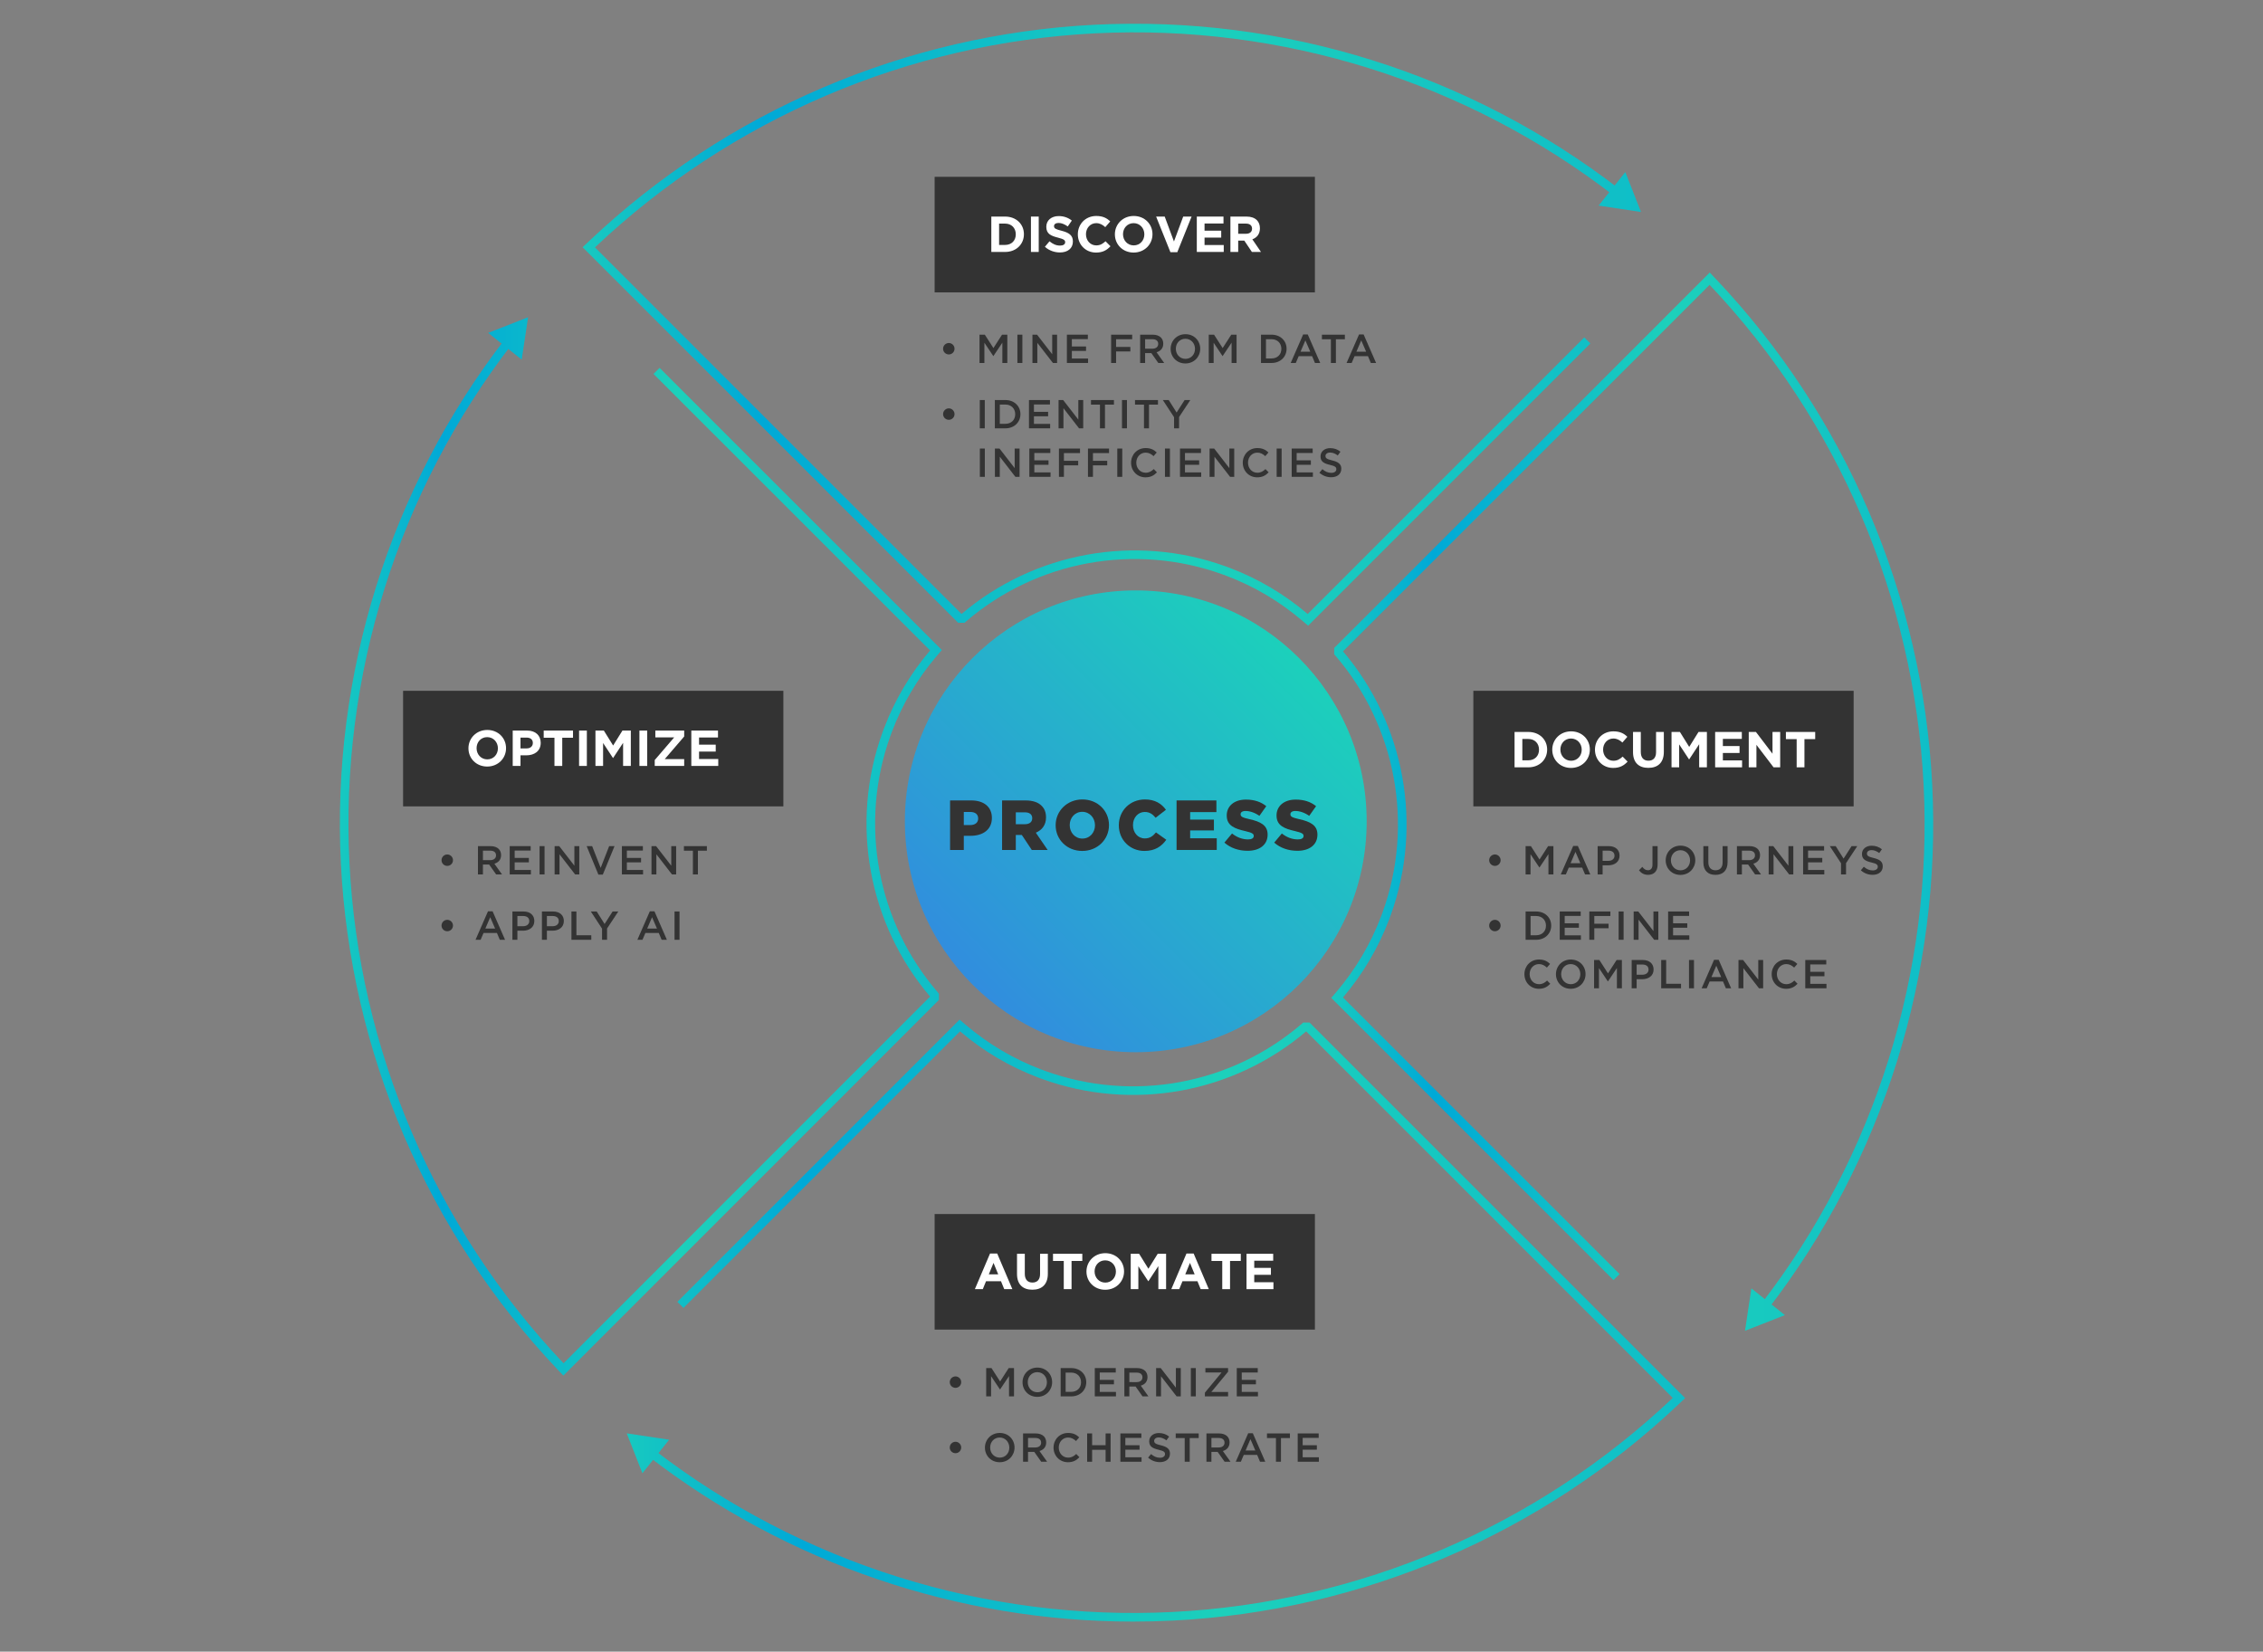 <?xml version="1.0" encoding="utf-8"?>
<!-- Generator: Adobe Illustrator 24.3.0, SVG Export Plug-In . SVG Version: 6.00 Build 0)  -->
<svg version="1.1" id="Layer_5_copy" xmlns="http://www.w3.org/2000/svg" xmlns:xlink="http://www.w3.org/1999/xlink" x="0px"
	 y="0px" width="820px" height="598.48px" viewBox="0 0 820 598.48" style="enable-background:new 0 0 820 598.48;"
	 xml:space="preserve">
<rect x="0" y="0" width="820" height="598.48" fill="#808080" stroke="none"/>
<style type="text/css">
	.st0{fill:url(#SVGID_1_);}
	.st1{fill:url(#SVGID_2_);}
	.st2{fill:url(#SVGID_3_);}
	.st3{fill:url(#SVGID_4_);}
	.st4{fill:url(#SVGID_5_);}
	.st5{fill:url(#SVGID_6_);}
	.st6{fill:url(#SVGID_7_);}
	.st7{fill:url(#SVGID_8_);}
	.st8{fill:#333333;}
	.st9{fill:url(#SVGID_9_);}
	.st10{fill:#FFFFFF;}
</style>
<g>
	
		<linearGradient id="SVGID_1_" gradientUnits="userSpaceOnUse" x1="123.151" y1="491.427" x2="341.269" y2="491.427" gradientTransform="matrix(1 0 0 -1 0 802)">
		<stop  offset="0" style="stop-color:#17C9C0"/>
		<stop  offset="0.17" style="stop-color:#00A9D7"/>
		<stop  offset="0.56" style="stop-color:#1CD0BB"/>
		<stop  offset="1" style="stop-color:#0FBEC8"/>
	</linearGradient>
	<path class="st0" d="M204.136,498.442l-2.205-2.312c-47.121-49.74-74.968-114.813-78.417-183.238
		c-3.449-68.424,17.715-135.967,59.593-190.189l2.468,1.906c-41.423,53.633-62.357,120.444-58.946,188.126
		c3.412,67.682,30.957,132.05,77.563,181.246l132.83-132.867c-22.459-26.418-29.086-62.993-17.283-95.634l0.114-0.311
		c0.133-0.364,0.268-0.731,0.406-1.093c3.915-10.366,9.546-19.905,16.736-28.345l0.032-0.038L236.801,135.5l2.205-2.205
		l102.263,102.232l-1.899,2.229c-6.957,8.167-12.406,17.396-16.196,27.431c-0.136,0.354-0.264,0.707-0.392,1.056l-0.112,0.307
		c-11.498,31.795-4.918,67.458,17.173,93.064l0.378,0.439v2.274l-0.457,0.457L204.136,498.442z"/>
	
		<linearGradient id="SVGID_2_" gradientUnits="userSpaceOnUse" x1="123.242" y1="679.37" x2="341.262" y2="679.37" gradientTransform="matrix(1 0 0 -1 0 802)">
		<stop  offset="0" style="stop-color:#17C9C0"/>
		<stop  offset="0.17" style="stop-color:#00A9D7"/>
		<stop  offset="0.56" style="stop-color:#1CD0BB"/>
		<stop  offset="1" style="stop-color:#0FBEC8"/>
	</linearGradient>
	<polygon class="st1" points="189.042,130.312 191.354,114.948 176.895,120.622 	"/>
	
		<linearGradient id="SVGID_3_" gradientUnits="userSpaceOnUse" x1="211.116" y1="684.34" x2="595.618" y2="684.34" gradientTransform="matrix(1 0 0 -1 0 802)">
		<stop  offset="0" style="stop-color:#17C9C0"/>
		<stop  offset="0.17" style="stop-color:#00A9D7"/>
		<stop  offset="0.56" style="stop-color:#1CD0BB"/>
		<stop  offset="1" style="stop-color:#0FBEC8"/>
	</linearGradient>
	<path class="st2" d="M474.013,226.717l-1.524-1.287c-0.258-0.224-0.559-0.485-0.666-0.572c-8.206-6.987-17.436-12.436-27.47-16.228
		l-1.373-0.505c-31.79-11.489-67.453-4.913-93.062,17.166l-0.439,0.378h-2.275L211.116,89.583l2.326-2.205
		C263.178,40.26,328.25,12.414,396.673,8.966c68.418-3.448,135.964,17.718,190.184,59.598l-1.906,2.468
		C531.32,29.607,464.512,8.672,396.83,12.081c-67.681,3.41-132.047,30.955-181.243,77.561l-0.001,0.001l132.83,132.83
		c26.422-22.445,62.998-29.069,95.633-17.276l1.394,0.513c10.383,3.924,19.922,9.556,28.362,16.744
		c0.009,0.007,0.021,0.016,0.035,0.028l100.223-100.222l2.205,2.205L474.013,226.717z"/>
	
		<linearGradient id="SVGID_4_" gradientUnits="userSpaceOnUse" x1="211.115" y1="732.418" x2="595.617" y2="732.418" gradientTransform="matrix(1 0 0 -1 0 802)">
		<stop  offset="0" style="stop-color:#17C9C0"/>
		<stop  offset="0.17" style="stop-color:#00A9D7"/>
		<stop  offset="0.56" style="stop-color:#1CD0BB"/>
		<stop  offset="1" style="stop-color:#0FBEC8"/>
	</linearGradient>
	<polygon class="st3" points="579.257,74.499 594.613,76.811 588.939,62.352 	"/>
	
		<linearGradient id="SVGID_5_" gradientUnits="userSpaceOnUse" x1="482.376" y1="515.398" x2="700.502" y2="515.398" gradientTransform="matrix(1 0 0 -1 0 802)">
		<stop  offset="0" style="stop-color:#17C9C0"/>
		<stop  offset="0.17" style="stop-color:#00A9D7"/>
		<stop  offset="0.56" style="stop-color:#1CD0BB"/>
		<stop  offset="1" style="stop-color:#0FBEC8"/>
	</linearGradient>
	<path class="st4" d="M640.571,474.452l-2.469-1.906c41.409-53.632,62.335-120.437,58.921-188.109
		c-3.414-67.672-30.956-132.032-77.552-181.225L486.645,236.007c22.442,26.421,29.065,62.994,17.272,95.628
		c-0.171,0.473-0.342,0.948-0.521,1.415c-3.914,10.361-9.546,19.9-16.734,28.342c-0.008,0.01-0.018,0.021-0.028,0.035
		l100.222,100.222l-2.205,2.205L482.376,361.58l0.956-1.098c0.152-0.175,0.779-0.895,0.925-1.077
		c6.985-8.204,12.435-17.434,16.225-27.467c0.176-0.455,0.339-0.908,0.502-1.361c11.492-31.801,4.916-67.464-17.162-93.073
		l-0.379-0.439v-2.267l0.457-0.457L619.526,98.752l2.205,2.311c47.111,49.737,74.955,114.803,78.406,183.216
		C703.589,352.694,682.435,420.231,640.571,474.452z"/>
	
		<linearGradient id="SVGID_6_" gradientUnits="userSpaceOnUse" x1="482.393" y1="327.474" x2="700.414" y2="327.474" gradientTransform="matrix(1 0 0 -1 0 802)">
		<stop  offset="0" style="stop-color:#17C9C0"/>
		<stop  offset="0.17" style="stop-color:#00A9D7"/>
		<stop  offset="0.56" style="stop-color:#1CD0BB"/>
		<stop  offset="1" style="stop-color:#0FBEC8"/>
	</linearGradient>
	<polygon class="st5" points="634.614,466.843 632.302,482.208 646.761,476.534 	"/>
	
		<linearGradient id="SVGID_7_" gradientUnits="userSpaceOnUse" x1="226.099" y1="323.478" x2="610.602" y2="323.478" gradientTransform="matrix(1 0 0 -1 0 802)">
		<stop  offset="0" style="stop-color:#17C9C0"/>
		<stop  offset="0.17" style="stop-color:#00A9D7"/>
		<stop  offset="0.56" style="stop-color:#1CD0BB"/>
		<stop  offset="1" style="stop-color:#0FBEC8"/>
	</linearGradient>
	<path class="st6" d="M410.604,587.579c-63.436,0.002-125.343-21.029-175.746-59.961l1.906-2.469
		c53.631,41.426,120.438,62.365,188.121,58.952c67.681-3.41,132.047-30.955,181.243-77.561l0.001-0.001L473.301,373.71
		c-26.419,22.461-62.992,29.088-95.634,17.275l-1.392-0.511c-10.387-3.922-19.926-9.554-28.365-16.744
		c-0.009-0.007-0.021-0.017-0.035-0.028L247.654,473.925l-2.205-2.205l102.254-102.255l1.531,1.293
		c0.257,0.223,0.554,0.481,0.662,0.567c8.202,6.988,17.431,12.437,27.468,16.226l1.372,0.504
		c31.795,11.508,67.457,4.93,93.063-17.165l0.438-0.378h2.275l0.457,0.457l135.631,135.631l-2.327,2.204
		c-49.735,47.117-114.808,74.964-183.23,78.411C420.228,587.458,415.406,587.579,410.604,587.579z"/>
	
		<linearGradient id="SVGID_8_" gradientUnits="userSpaceOnUse" x1="226.099" y1="275.396" x2="610.601" y2="275.396" gradientTransform="matrix(1 0 0 -1 0 802)">
		<stop  offset="0" style="stop-color:#17C9C0"/>
		<stop  offset="0.17" style="stop-color:#00A9D7"/>
		<stop  offset="0.56" style="stop-color:#1CD0BB"/>
		<stop  offset="1" style="stop-color:#0FBEC8"/>
	</linearGradient>
	<polygon class="st7" points="242.459,521.683 227.103,519.371 232.777,533.838 	"/>
</g>
<g>
	<path class="st8" d="M341.729,126.38v-0.029c0-1.143,0.952-2.065,2.08-2.065c1.113,0,2.065,0.923,2.065,2.065v0.029
		c0,1.143-0.938,2.051-2.065,2.051C342.666,128.431,341.729,127.523,341.729,126.38z"/>
	<path class="st8" d="M354.928,121.268h1.919l3.12,4.849l3.12-4.849h1.919v10.254h-1.802v-7.354l-3.237,4.834h-0.059l-3.208-4.805
		v7.324h-1.772V121.268z"/>
	<path class="st8" d="M368.656,121.268h1.802v10.254h-1.802V121.268z"/>
	<path class="st8" d="M374.105,121.268h1.67l5.494,7.09v-7.09h1.771v10.254h-1.508l-5.654-7.295v7.295h-1.773V121.268z"/>
	<path class="st8" d="M386.587,121.268h7.603v1.611h-5.801v2.666h5.142v1.611h-5.142v2.754h5.874v1.611h-7.676V121.268z"/>
	<path class="st8" d="M402.614,121.268h7.632v1.641h-5.83v2.798h5.171v1.641h-5.171v4.175h-1.802V121.268z"/>
	<path class="st8" d="M413.132,121.268h4.57c1.289,0,2.3,0.381,2.959,1.025c0.542,0.557,0.85,1.318,0.85,2.212v0.029
		c0,1.685-1.011,2.695-2.432,3.105l2.769,3.882h-2.139l-2.52-3.574h-2.256v3.574h-1.802V121.268z M417.571,126.351
		c1.289,0,2.109-0.674,2.109-1.714v-0.029c0-1.099-0.791-1.699-2.124-1.699h-2.622v3.442H417.571z"/>
	<path class="st8" d="M424.178,126.424v-0.029c0-2.886,2.227-5.303,5.376-5.303s5.347,2.388,5.347,5.273v0.029
		c0,2.886-2.227,5.303-5.376,5.303S424.178,129.31,424.178,126.424z M433.011,126.424v-0.029c0-1.992-1.45-3.647-3.486-3.647
		s-3.457,1.626-3.457,3.618v0.029c0,1.992,1.45,3.633,3.486,3.633S433.011,128.417,433.011,126.424z"/>
	<path class="st8" d="M437.992,121.268h1.919l3.12,4.849l3.12-4.849h1.919v10.254h-1.802v-7.354l-3.237,4.834h-0.059l-3.208-4.805
		v7.324h-1.772V121.268z"/>
	<path class="st8" d="M456.919,121.268h3.823c3.223,0,5.449,2.212,5.449,5.098v0.029c0,2.886-2.227,5.127-5.449,5.127h-3.823
		V121.268z M458.721,122.909v6.973h2.021c2.153,0,3.56-1.45,3.56-3.457v-0.029c0-2.007-1.406-3.486-3.56-3.486H458.721z"/>
	<path class="st8" d="M472.198,121.195h1.67l4.512,10.327h-1.904l-1.04-2.476h-4.849l-1.055,2.476h-1.846L472.198,121.195z
		 M474.776,127.45l-1.772-4.102l-1.758,4.102H474.776z"/>
	<path class="st8" d="M482.248,122.938h-3.252v-1.67h8.32v1.67h-3.252v8.584h-1.816V122.938z"/>
	<path class="st8" d="M492.445,121.195h1.67l4.512,10.327h-1.904l-1.04-2.476h-4.849l-1.055,2.476h-1.846L492.445,121.195z
		 M495.023,127.45l-1.772-4.102l-1.758,4.102H495.023z"/>
	<path class="st8" d="M341.729,150.065v-0.029c0-1.143,0.952-2.065,2.08-2.065c1.113,0,2.065,0.923,2.065,2.065v0.029
		c0,1.143-0.938,2.051-2.065,2.051C342.666,152.116,341.729,151.208,341.729,150.065z"/>
	<path class="st8" d="M355.031,144.953h1.802v10.254h-1.802V144.953z"/>
	<path class="st8" d="M360.481,144.953h3.823c3.223,0,5.449,2.212,5.449,5.098v0.029c0,2.886-2.227,5.127-5.449,5.127h-3.823
		V144.953z M362.283,146.593v6.973h2.021c2.153,0,3.56-1.45,3.56-3.457v-0.029c0-2.007-1.406-3.486-3.56-3.486H362.283z"/>
	<path class="st8" d="M372.846,144.953h7.603v1.611h-5.801v2.666h5.141v1.611h-5.141v2.754h5.873v1.611h-7.675V144.953z"/>
	<path class="st8" d="M383.57,144.953h1.67l5.493,7.09v-7.09h1.772v10.254h-1.509l-5.654-7.295v7.295h-1.772V144.953z"/>
	<path class="st8" d="M398.571,146.623h-3.252v-1.67h8.32v1.67h-3.252v8.584h-1.816V146.623z"/>
	<path class="st8" d="M406.555,144.953h1.802v10.254h-1.802V144.953z"/>
	<path class="st8" d="M414.524,146.623h-3.252v-1.67h8.32v1.67h-3.252v8.584h-1.816V146.623z"/>
	<path class="st8" d="M425.423,151.164l-4.072-6.211h2.138l2.856,4.526l2.9-4.526h2.065l-4.072,6.167v4.087h-1.816V151.164z"/>
	<path class="st8" d="M355.055,162.533h1.802v10.254h-1.802V162.533z"/>
	<path class="st8" d="M360.505,162.533h1.67l5.493,7.09v-7.09h1.772v10.254h-1.509l-5.654-7.295v7.295h-1.772V162.533z"/>
	<path class="st8" d="M372.986,162.533h7.603v1.611h-5.801v2.666h5.141v1.611h-5.141v2.754h5.873v1.611h-7.675V162.533z"/>
	<path class="st8" d="M383.71,162.533h7.632v1.641h-5.83v2.798h5.171v1.641h-5.171v4.175h-1.802V162.533z"/>
	<path class="st8" d="M394.229,162.533h7.632v1.641h-5.83v2.798h5.171v1.641h-5.171v4.175h-1.802V162.533z"/>
	<path class="st8" d="M404.851,162.533h1.802v10.254h-1.802V162.533z"/>
	<path class="st8" d="M409.846,167.689v-0.029c0-2.915,2.183-5.303,5.288-5.303c1.89,0,3.032,0.659,4.014,1.597l-1.157,1.333
		c-0.82-0.762-1.699-1.274-2.871-1.274c-1.948,0-3.384,1.611-3.384,3.618v0.029c0,2.007,1.421,3.633,3.384,3.633
		c1.26,0,2.065-0.498,2.944-1.318l1.157,1.172c-1.069,1.113-2.241,1.816-4.16,1.816
		C412.073,172.962,409.846,170.633,409.846,167.689z"/>
	<path class="st8" d="M422.123,162.533h1.801v10.254h-1.801V162.533z"/>
	<path class="st8" d="M427.571,162.533h7.603v1.611h-5.801v2.666h5.142v1.611h-5.142v2.754h5.874v1.611h-7.676V162.533z"/>
	<path class="st8" d="M438.295,162.533h1.67l5.493,7.09v-7.09h1.772v10.254h-1.509l-5.654-7.295v7.295h-1.772V162.533z"/>
	<path class="st8" d="M450.322,167.689v-0.029c0-2.915,2.183-5.303,5.288-5.303c1.89,0,3.032,0.659,4.014,1.597l-1.157,1.333
		c-0.82-0.762-1.699-1.274-2.871-1.274c-1.948,0-3.384,1.611-3.384,3.618v0.029c0,2.007,1.421,3.633,3.384,3.633
		c1.26,0,2.065-0.498,2.944-1.318l1.157,1.172c-1.069,1.113-2.241,1.816-4.16,1.816
		C452.549,172.962,450.322,170.633,450.322,167.689z"/>
	<path class="st8" d="M462.599,162.533h1.802v10.254h-1.802V162.533z"/>
	<path class="st8" d="M468.048,162.533h7.603v1.611h-5.801v2.666h5.142v1.611h-5.142v2.754h5.874v1.611h-7.676V162.533z"/>
	<path class="st8" d="M478.083,171.292l1.084-1.289c0.981,0.85,1.978,1.333,3.237,1.333c1.113,0,1.816-0.527,1.816-1.289v-0.029
		c0-0.732-0.41-1.128-2.314-1.567c-2.183-0.527-3.413-1.172-3.413-3.062v-0.029c0-1.758,1.465-2.974,3.501-2.974
		c1.494,0,2.681,0.454,3.721,1.289l-0.967,1.362c-0.923-0.688-1.846-1.055-2.783-1.055c-1.055,0-1.67,0.542-1.67,1.216v0.029
		c0,0.791,0.469,1.143,2.446,1.611c2.168,0.527,3.281,1.304,3.281,3.003v0.029c0,1.919-1.509,3.062-3.662,3.062
		C480.793,172.933,479.313,172.391,478.083,171.292z"/>
</g>
<g>
	<path class="st8" d="M344.147,500.831v-0.029c0-1.143,0.952-2.065,2.08-2.065c1.113,0,2.065,0.923,2.065,2.065v0.029
		c0,1.143-0.938,2.051-2.065,2.051C345.084,502.882,344.147,501.974,344.147,500.831z"/>
	<path class="st8" d="M357.347,495.719h1.919l3.12,4.849l3.12-4.849h1.919v10.254h-1.802v-7.354l-3.237,4.834h-0.059l-3.208-4.805
		v7.324h-1.772V495.719z"/>
	<path class="st8" d="M370.518,500.875v-0.029c0-2.886,2.227-5.303,5.376-5.303c3.148,0,5.346,2.388,5.346,5.273v0.029
		c0,2.886-2.227,5.303-5.375,5.303C372.715,506.148,370.518,503.761,370.518,500.875z M379.351,500.875v-0.029
		c0-1.992-1.451-3.647-3.486-3.647c-2.037,0-3.458,1.626-3.458,3.618v0.029c0,1.992,1.45,3.633,3.487,3.633
		C377.929,504.479,379.351,502.867,379.351,500.875z"/>
	<path class="st8" d="M384.332,495.719h3.823c3.223,0,5.449,2.212,5.449,5.098v0.029c0,2.886-2.227,5.127-5.449,5.127h-3.823
		V495.719z M386.133,497.359v6.973h2.021c2.153,0,3.56-1.45,3.56-3.457v-0.029c0-2.007-1.406-3.486-3.56-3.486H386.133z"/>
	<path class="st8" d="M396.697,495.719h7.603v1.611h-5.801v2.666h5.142v1.611h-5.142v2.754h5.874v1.611h-7.676V495.719z"/>
	<path class="st8" d="M407.42,495.719h4.57c1.289,0,2.3,0.381,2.959,1.025c0.542,0.557,0.85,1.318,0.85,2.212v0.029
		c0,1.685-1.011,2.695-2.432,3.105l2.769,3.882h-2.139l-2.52-3.574h-2.256v3.574h-1.802V495.719z M411.859,500.802
		c1.289,0,2.109-0.674,2.109-1.714v-0.029c0-1.099-0.791-1.699-2.124-1.699h-2.622v3.442H411.859z"/>
	<path class="st8" d="M418.92,495.719h1.67l5.493,7.09v-7.09h1.772v10.254h-1.509l-5.654-7.295v7.295h-1.772V495.719z"/>
	<path class="st8" d="M431.504,495.719h1.802v10.254h-1.802V495.719z"/>
	<path class="st8" d="M436.587,504.64l6.05-7.324h-5.859v-1.597h8.218v1.333l-6.064,7.324h6.064v1.597h-8.408V504.64z"/>
	<path class="st8" d="M448.146,495.719h7.603v1.611h-5.801v2.666h5.142v1.611h-5.142v2.754h5.874v1.611h-7.676V495.719z"/>
	<path class="st8" d="M344.147,524.516v-0.029c0-1.143,0.952-2.065,2.08-2.065c1.113,0,2.065,0.923,2.065,2.065v0.029
		c0,1.143-0.938,2.051-2.065,2.051C345.084,526.566,344.147,525.658,344.147,524.516z"/>
	<path class="st8" d="M356.893,524.56v-0.029c0-2.886,2.227-5.303,5.376-5.303s5.347,2.388,5.347,5.273v0.029
		c0,2.886-2.227,5.303-5.376,5.303S356.893,527.445,356.893,524.56z M365.726,524.56v-0.029c0-1.992-1.45-3.647-3.486-3.647
		s-3.457,1.626-3.457,3.618v0.029c0,1.992,1.45,3.633,3.486,3.633S365.726,526.552,365.726,524.56z"/>
	<path class="st8" d="M370.708,519.403h4.571c1.289,0,2.299,0.381,2.959,1.025c0.541,0.557,0.85,1.318,0.85,2.212v0.029
		c0,1.685-1.012,2.695-2.432,3.105l2.768,3.882h-2.139l-2.52-3.574h-2.255v3.574h-1.802V519.403z M375.146,524.486
		c1.289,0,2.109-0.674,2.109-1.714v-0.029c0-1.099-0.791-1.699-2.123-1.699h-2.623v3.442H375.146z"/>
	<path class="st8" d="M381.753,524.56v-0.029c0-2.915,2.183-5.303,5.288-5.303c1.89,0,3.032,0.659,4.014,1.597l-1.157,1.333
		c-0.82-0.762-1.699-1.274-2.871-1.274c-1.948,0-3.384,1.611-3.384,3.618v0.029c0,2.007,1.421,3.633,3.384,3.633
		c1.26,0,2.065-0.498,2.944-1.318l1.157,1.172c-1.069,1.113-2.241,1.816-4.16,1.816C383.98,529.833,381.753,527.504,381.753,524.56z
		"/>
	<path class="st8" d="M393.928,519.403h1.802v4.263h4.893v-4.263h1.802v10.254h-1.802v-4.321h-4.893v4.321h-1.802V519.403z"/>
	<path class="st8" d="M405.97,519.403h7.603v1.611h-5.801v2.666h5.142v1.611h-5.142v2.754h5.874v1.611h-7.676V519.403z"/>
	<path class="st8" d="M416.005,528.163l1.084-1.289c0.981,0.85,1.978,1.333,3.237,1.333c1.113,0,1.816-0.527,1.816-1.289v-0.029
		c0-0.732-0.41-1.128-2.314-1.567c-2.183-0.527-3.413-1.172-3.413-3.062v-0.029c0-1.758,1.465-2.974,3.501-2.974
		c1.494,0,2.681,0.454,3.72,1.289l-0.966,1.362c-0.923-0.688-1.846-1.055-2.783-1.055c-1.055,0-1.67,0.542-1.67,1.216v0.029
		c0,0.791,0.469,1.143,2.446,1.611c2.168,0.527,3.281,1.304,3.281,3.003v0.029c0,1.919-1.508,3.062-3.662,3.062
		C418.715,529.804,417.236,529.262,416.005,528.163z"/>
	<path class="st8" d="M429.277,521.073h-3.252v-1.67h8.32v1.67h-3.252v8.584h-1.816V521.073z"/>
	<path class="st8" d="M437.159,519.403h4.57c1.289,0,2.3,0.381,2.959,1.025c0.542,0.557,0.85,1.318,0.85,2.212v0.029
		c0,1.685-1.011,2.695-2.432,3.105l2.769,3.882h-2.139l-2.52-3.574h-2.256v3.574h-1.802V519.403z M441.598,524.486
		c1.289,0,2.109-0.674,2.109-1.714v-0.029c0-1.099-0.791-1.699-2.124-1.699h-2.622v3.442H441.598z"/>
	<path class="st8" d="M452.292,519.33h1.67l4.512,10.327h-1.904l-1.04-2.476h-4.849l-1.055,2.476h-1.846L452.292,519.33z
		 M454.87,525.585l-1.772-4.102l-1.758,4.102H454.87z"/>
	<path class="st8" d="M462.342,521.073h-3.252v-1.67h8.32v1.67h-3.252v8.584h-1.816V521.073z"/>
	<path class="st8" d="M470.224,519.403h7.603v1.611h-5.801v2.666h5.142v1.611h-5.142v2.754h5.874v1.611h-7.676V519.403z"/>
</g>
<g>
	<path class="st8" d="M539.604,311.705v-0.029c0-1.143,0.952-2.065,2.08-2.065c1.113,0,2.065,0.923,2.065,2.065v0.029
		c0,1.143-0.938,2.051-2.065,2.051C540.541,313.755,539.604,312.847,539.604,311.705z"/>
	<path class="st8" d="M552.803,306.592h1.919l3.12,4.849l3.12-4.849h1.919v10.254h-1.802v-7.354l-3.237,4.834h-0.059l-3.208-4.805
		v7.324h-1.772V306.592z"/>
	<path class="st8" d="M570.06,306.519h1.67l4.512,10.327h-1.904l-1.04-2.476h-4.849l-1.055,2.476h-1.846L570.06,306.519z
		 M572.638,312.774l-1.772-4.102l-1.758,4.102H572.638z"/>
	<path class="st8" d="M578.908,306.592h4.043c2.402,0,3.896,1.362,3.896,3.428v0.029c0,2.3-1.846,3.501-4.102,3.501h-2.036v3.296
		h-1.802V306.592z M582.805,311.924c1.362,0,2.212-0.762,2.212-1.831v-0.029c0-1.201-0.864-1.831-2.212-1.831h-2.095v3.691H582.805z
		"/>
	<path class="st8" d="M593.896,315.337l1.187-1.23c0.601,0.776,1.201,1.216,2.065,1.216c0.967,0,1.626-0.645,1.626-2.021v-6.709
		h1.86v6.768c0,1.216-0.366,2.124-0.967,2.725s-1.465,0.908-2.49,0.908C595.595,316.993,594.569,316.26,593.896,315.337z"/>
	<path class="st8" d="M603.564,311.749v-0.029c0-2.886,2.227-5.303,5.376-5.303s5.347,2.388,5.347,5.273v0.029
		c0,2.886-2.227,5.303-5.376,5.303S603.564,314.634,603.564,311.749z M612.397,311.749v-0.029c0-1.992-1.45-3.647-3.486-3.647
		s-3.457,1.626-3.457,3.618v0.029c0,1.992,1.45,3.633,3.486,3.633S612.397,313.741,612.397,311.749z"/>
	<path class="st8" d="M617.218,312.496v-5.903h1.802v5.83c0,1.904,0.981,2.915,2.593,2.915c1.597,0,2.578-0.952,2.578-2.842v-5.903
		h1.802v5.815c0,3.062-1.729,4.6-4.409,4.6C618.917,317.007,617.218,315.469,617.218,312.496z"/>
	<path class="st8" d="M629.377,306.592h4.57c1.289,0,2.3,0.381,2.959,1.025c0.542,0.557,0.85,1.318,0.85,2.212v0.029
		c0,1.685-1.011,2.695-2.432,3.105l2.769,3.882h-2.139l-2.52-3.574h-2.256v3.574h-1.802V306.592z M633.815,311.675
		c1.289,0,2.109-0.674,2.109-1.714v-0.029c0-1.099-0.791-1.699-2.124-1.699h-2.622v3.442H633.815z"/>
	<path class="st8" d="M640.877,306.592h1.67l5.493,7.09v-7.09h1.772v10.254h-1.509l-5.654-7.295v7.295h-1.772V306.592z"/>
	<path class="st8" d="M653.358,306.592h7.603v1.611h-5.801v2.666h5.142v1.611h-5.142v2.754h5.874v1.611h-7.676V306.592z"/>
	<path class="st8" d="M667.1,312.803l-4.072-6.211h2.139l2.856,4.526l2.9-4.526h2.065l-4.072,6.167v4.087H667.1V312.803z"/>
	<path class="st8" d="M674.278,315.352l1.084-1.289c0.981,0.85,1.978,1.333,3.237,1.333c1.113,0,1.816-0.527,1.816-1.289v-0.029
		c0-0.732-0.41-1.128-2.314-1.567c-2.183-0.527-3.413-1.172-3.413-3.062v-0.029c0-1.758,1.465-2.974,3.501-2.974
		c1.494,0,2.681,0.454,3.721,1.289l-0.967,1.362c-0.923-0.688-1.846-1.055-2.783-1.055c-1.055,0-1.67,0.542-1.67,1.216v0.029
		c0,0.791,0.469,1.143,2.446,1.611c2.168,0.527,3.281,1.304,3.281,3.003v0.029c0,1.919-1.509,3.062-3.662,3.062
		C676.988,316.993,675.509,316.451,674.278,315.352z"/>
	<path class="st8" d="M539.604,335.389v-0.029c0-1.143,0.952-2.065,2.08-2.065c1.113,0,2.065,0.923,2.065,2.065v0.029
		c0,1.143-0.938,2.051-2.065,2.051C540.541,337.44,539.604,336.532,539.604,335.389z"/>
	<path class="st8" d="M552.803,330.277h3.823c3.223,0,5.449,2.212,5.449,5.098v0.029c0,2.886-2.227,5.127-5.449,5.127h-3.823
		V330.277z M554.604,331.917v6.973h2.021c2.153,0,3.56-1.45,3.56-3.457v-0.029c0-2.007-1.406-3.486-3.56-3.486H554.604z"/>
	<path class="st8" d="M565.167,330.277h7.603v1.611h-5.801v2.666h5.142v1.611h-5.142v2.754h5.874v1.611h-7.676V330.277z"/>
	<path class="st8" d="M575.891,330.277h7.632v1.641h-5.83v2.798h5.171v1.641h-5.171v4.175h-1.802V330.277z"/>
	<path class="st8" d="M586.513,330.277h1.802v10.254h-1.802V330.277z"/>
	<path class="st8" d="M591.962,330.277h1.67l5.493,7.09v-7.09h1.772v10.254h-1.509l-5.654-7.295v7.295h-1.772V330.277z"/>
	<path class="st8" d="M604.443,330.277h7.603v1.611h-5.801v2.666h5.142v1.611h-5.142v2.754h5.874v1.611h-7.676V330.277z"/>
	<path class="st8" d="M552.374,353.013v-0.029c0-2.915,2.183-5.303,5.288-5.303c1.89,0,3.032,0.659,4.014,1.597l-1.157,1.333
		c-0.82-0.762-1.699-1.274-2.871-1.274c-1.948,0-3.384,1.611-3.384,3.618v0.029c0,2.007,1.421,3.633,3.384,3.633
		c1.26,0,2.065-0.498,2.944-1.318l1.157,1.172c-1.069,1.113-2.241,1.816-4.16,1.816
		C554.601,358.286,552.374,355.957,552.374,353.013z"/>
	<path class="st8" d="M563.801,353.013v-0.029c0-2.886,2.227-5.303,5.376-5.303s5.347,2.388,5.347,5.273v0.029
		c0,2.886-2.227,5.303-5.376,5.303S563.801,355.898,563.801,353.013z M572.634,353.013v-0.029c0-1.992-1.45-3.647-3.486-3.647
		s-3.457,1.626-3.457,3.618v0.029c0,1.992,1.45,3.633,3.486,3.633S572.634,355.005,572.634,353.013z"/>
	<path class="st8" d="M577.615,347.856h1.919l3.12,4.849l3.12-4.849h1.919v10.254h-1.802v-7.354l-3.237,4.834h-0.059l-3.208-4.805
		v7.324h-1.772V347.856z"/>
	<path class="st8" d="M591.239,347.856h4.043c2.402,0,3.896,1.362,3.896,3.428v0.029c0,2.3-1.846,3.501-4.102,3.501h-2.036v3.296
		h-1.802V347.856z M595.136,353.188c1.362,0,2.212-0.762,2.212-1.831v-0.029c0-1.201-0.864-1.831-2.212-1.831h-2.095v3.691H595.136z
		"/>
	<path class="st8" d="M601.934,347.856h1.802v8.613h5.391v1.641h-7.192V347.856z"/>
	<path class="st8" d="M612.014,347.856h1.802v10.254h-1.802V347.856z"/>
	<path class="st8" d="M621.096,347.783h1.67l4.512,10.327h-1.904l-1.04-2.476h-4.849l-1.055,2.476h-1.846L621.096,347.783z
		 M623.674,354.038l-1.772-4.102l-1.758,4.102H623.674z"/>
	<path class="st8" d="M629.944,347.856h1.67l5.493,7.09v-7.09h1.772v10.254h-1.509l-5.654-7.295v7.295h-1.772V347.856z"/>
	<path class="st8" d="M641.972,353.013v-0.029c0-2.915,2.183-5.303,5.288-5.303c1.89,0,3.032,0.659,4.014,1.597l-1.157,1.333
		c-0.82-0.762-1.699-1.274-2.871-1.274c-1.948,0-3.384,1.611-3.384,3.618v0.029c0,2.007,1.421,3.633,3.384,3.633
		c1.26,0,2.065-0.498,2.944-1.318l1.157,1.172c-1.069,1.113-2.241,1.816-4.16,1.816
		C644.198,358.286,641.972,355.957,641.972,353.013z"/>
	<path class="st8" d="M654.146,347.856h7.603v1.611h-5.801v2.666h5.142v1.611h-5.142v2.754h5.874v1.611h-7.676V347.856z"/>
</g>
<g>
	<path class="st8" d="M159.992,311.705v-0.029c0-1.143,0.952-2.065,2.08-2.065c1.113,0,2.065,0.923,2.065,2.065v0.029
		c0,1.143-0.938,2.051-2.065,2.051C160.929,313.755,159.992,312.847,159.992,311.705z"/>
	<path class="st8" d="M173.191,306.592h4.57c1.289,0,2.3,0.381,2.959,1.025c0.542,0.557,0.85,1.318,0.85,2.212v0.029
		c0,1.685-1.011,2.695-2.432,3.105l2.769,3.882h-2.139l-2.52-3.574h-2.256v3.574h-1.802V306.592z M177.63,311.675
		c1.289,0,2.109-0.674,2.109-1.714v-0.029c0-1.099-0.791-1.699-2.124-1.699h-2.622v3.442H177.63z"/>
	<path class="st8" d="M184.692,306.592h7.603v1.611h-5.801v2.666h5.142v1.611h-5.142v2.754h5.874v1.611h-7.676V306.592z"/>
	<path class="st8" d="M195.518,306.592h1.802v10.254h-1.802V306.592z"/>
	<path class="st8" d="M200.968,306.592h1.67l5.493,7.09v-7.09h1.772v10.254h-1.509l-5.654-7.295v7.295h-1.772V306.592z"/>
	<path class="st8" d="M212.57,306.592h1.992l3.091,7.881l3.076-7.881h1.948l-4.248,10.327h-1.597L212.57,306.592z"/>
	<path class="st8" d="M225.345,306.592h7.603v1.611h-5.801v2.666h5.142v1.611h-5.142v2.754h5.874v1.611h-7.676V306.592z"/>
	<path class="st8" d="M236.069,306.592h1.67l5.493,7.09v-7.09h1.772v10.254h-1.509l-5.654-7.295v7.295h-1.772V306.592z"/>
	<path class="st8" d="M251.07,308.262h-3.252v-1.67h8.32v1.67h-3.252v8.584h-1.816V308.262z"/>
	<path class="st8" d="M159.992,335.389v-0.029c0-1.143,0.952-2.065,2.08-2.065c1.113,0,2.065,0.923,2.065,2.065v0.029
		c0,1.143-0.938,2.051-2.065,2.051C160.929,337.44,159.992,336.532,159.992,335.389z"/>
	<path class="st8" d="M176.824,330.204h1.67l4.512,10.327h-1.904l-1.04-2.476h-4.849l-1.055,2.476h-1.846L176.824,330.204z
		 M179.402,336.458l-1.772-4.102l-1.758,4.102H179.402z"/>
	<path class="st8" d="M185.673,330.277h4.043c2.402,0,3.896,1.362,3.896,3.428v0.029c0,2.3-1.846,3.501-4.102,3.501h-2.036v3.296
		h-1.802V330.277z M189.57,335.609c1.362,0,2.212-0.762,2.212-1.831v-0.029c0-1.201-0.864-1.831-2.212-1.831h-2.095v3.691H189.57z"
		/>
	<path class="st8" d="M196.368,330.277h4.043c2.402,0,3.896,1.362,3.896,3.428v0.029c0,2.3-1.846,3.501-4.102,3.501h-2.036v3.296
		h-1.802V330.277z M200.264,335.609c1.362,0,2.212-0.762,2.212-1.831v-0.029c0-1.201-0.864-1.831-2.212-1.831h-2.095v3.691H200.264z
		"/>
	<path class="st8" d="M207.062,330.277h1.802v8.613h5.391v1.641h-7.192V330.277z"/>
	<path class="st8" d="M218.152,336.488l-4.072-6.211h2.139l2.856,4.526l2.9-4.526h2.065l-4.072,6.167v4.087h-1.816V336.488z"/>
	<path class="st8" d="M235.468,330.204h1.67l4.512,10.327h-1.904l-1.04-2.476h-4.849l-1.055,2.476h-1.846L235.468,330.204z
		 M238.046,336.458l-1.772-4.102l-1.758,4.102H238.046z"/>
	<path class="st8" d="M244.419,330.277h1.802v10.254h-1.802V330.277z"/>
</g>
<linearGradient id="SVGID_9_" gradientUnits="userSpaceOnUse" x1="352.387" y1="356.76" x2="470.709" y2="238.438">
	<stop  offset="0" style="stop-color:#318DDE"/>
	<stop  offset="1" style="stop-color:#1CD0BB"/>
</linearGradient>
<circle class="st9" cx="411.548" cy="297.599" r="83.666"/>
<g>
	<g>
		<path class="st8" d="M344.263,290.037h7.69c4.537,0,7.46,2.333,7.46,6.306v0.051c0,4.229-3.256,6.46-7.716,6.46h-2.461v5.127
			h-4.973V290.037z M351.595,298.958c1.769,0,2.845-0.923,2.845-2.333v-0.051c0-1.538-1.076-2.358-2.871-2.358h-2.333v4.742H351.595
			z"/>
		<path class="st8" d="M363.106,290.037h8.485c2.743,0,4.641,0.718,5.845,1.948c1.052,1.025,1.59,2.41,1.59,4.179v0.051
			c0,2.743-1.462,4.563-3.691,5.512l4.28,6.255h-5.742l-3.614-5.435h-2.179v5.435h-4.973V290.037z M371.361,298.65
			c1.692,0,2.666-0.82,2.666-2.128v-0.051c0-1.41-1.025-2.128-2.691-2.128h-3.256v4.307H371.361z"/>
		<path class="st8" d="M382.515,299.061v-0.051c0-5.153,4.152-9.331,9.689-9.331s9.639,4.127,9.639,9.28v0.051
			c0,5.153-4.152,9.331-9.689,9.331S382.515,304.213,382.515,299.061z M396.767,299.061v-0.051c0-2.589-1.871-4.845-4.613-4.845
			c-2.718,0-4.538,2.205-4.538,4.794v0.051c0,2.589,1.872,4.845,4.589,4.845C394.948,303.854,396.767,301.649,396.767,299.061z"/>
		<path class="st8" d="M405.408,299.061v-0.051c0-5.229,4.025-9.331,9.46-9.331c3.665,0,6.024,1.538,7.613,3.743l-3.743,2.896
			c-1.025-1.281-2.204-2.102-3.922-2.102c-2.512,0-4.281,2.127-4.281,4.742v0.051c0,2.692,1.77,4.793,4.281,4.793
			c1.871,0,2.974-0.871,4.051-2.179l3.742,2.666c-1.691,2.333-3.973,4.05-7.946,4.05
			C409.536,308.34,405.408,304.418,405.408,299.061z"/>
		<path class="st8" d="M426.329,290.037h14.432v4.229h-9.51v2.718h8.613v3.922h-8.613v2.846h9.639v4.229h-14.561V290.037z"/>
		<path class="st8" d="M443.659,305.315l2.769-3.307c1.769,1.41,3.743,2.153,5.819,2.153c1.333,0,2.051-0.462,2.051-1.23v-0.052
			c0-0.743-0.59-1.153-3.025-1.717c-3.819-0.872-6.768-1.948-6.768-5.64v-0.051c0-3.333,2.641-5.742,6.947-5.742
			c3.051,0,5.435,0.82,7.383,2.384l-2.486,3.512c-1.641-1.154-3.436-1.769-5.024-1.769c-1.205,0-1.794,0.513-1.794,1.154v0.051
			c0,0.82,0.615,1.179,3.102,1.743c4.127,0.897,6.69,2.23,6.69,5.588v0.051c0,3.666-2.896,5.845-7.255,5.845
			C448.889,308.289,445.864,307.289,443.659,305.315z"/>
		<path class="st8" d="M461.708,305.315l2.769-3.307c1.769,1.41,3.743,2.153,5.819,2.153c1.333,0,2.051-0.462,2.051-1.23v-0.052
			c0-0.743-0.59-1.153-3.025-1.717c-3.819-0.872-6.768-1.948-6.768-5.64v-0.051c0-3.333,2.641-5.742,6.947-5.742
			c3.051,0,5.435,0.82,7.383,2.384l-2.486,3.512c-1.641-1.154-3.436-1.769-5.024-1.769c-1.205,0-1.794,0.513-1.794,1.154v0.051
			c0,0.82,0.615,1.179,3.102,1.743c4.127,0.897,6.69,2.23,6.69,5.588v0.051c0,3.666-2.896,5.845-7.255,5.845
			C466.938,308.289,463.913,307.289,461.708,305.315z"/>
	</g>
</g>
<g>
	<rect x="146.057" y="250.314" class="st8" width="137.798" height="41.876"/>
	<g>
		<path class="st10" d="M169.743,271.165v-0.037c0-3.644,2.875-6.628,6.83-6.628s6.793,2.948,6.793,6.592v0.037
			c0,3.644-2.875,6.628-6.83,6.628S169.743,274.809,169.743,271.165z M180.417,271.165v-0.037c0-2.197-1.611-4.028-3.882-4.028
			s-3.845,1.794-3.845,3.992v0.037c0,2.197,1.611,4.028,3.882,4.028S180.417,273.362,180.417,271.165z"/>
		<path class="st10" d="M185.784,264.719h5.237c3.058,0,4.907,1.813,4.907,4.431v0.037c0,2.966-2.307,4.504-5.182,4.504h-2.143
			v3.845h-2.82V264.719z M190.838,271.183c1.41,0,2.234-0.842,2.234-1.94v-0.037c0-1.263-0.879-1.94-2.289-1.94h-2.179v3.918
			H190.838z"/>
		<path class="st10" d="M200.91,267.319h-3.9v-2.6h10.62v2.6h-3.9v10.217h-2.82V267.319z"/>
		<path class="st10" d="M209.829,264.719h2.819v12.817h-2.819V264.719z"/>
		<path class="st10" d="M215.762,264.719h3.04l3.369,5.42l3.369-5.42h3.04v12.817h-2.801v-8.368l-3.607,5.475h-0.073l-3.57-5.42
			v8.313h-2.765V264.719z"/>
		<path class="st10" d="M231.694,264.719h2.819v12.817h-2.819V264.719z"/>
		<path class="st10" d="M237.243,275.395l7.049-8.203h-6.83v-2.472h10.455v2.142l-7.05,8.203h7.05v2.472h-10.675V275.395z"/>
		<path class="st10" d="M250.5,264.719h9.668v2.508h-6.866v2.601h6.042v2.508h-6.042v2.692h6.958v2.508h-9.76V264.719z"/>
	</g>
</g>
<g>
	<rect x="338.66" y="64.072" class="st8" width="137.798" height="41.876"/>
	<g>
		<path class="st10" d="M359.205,78.477h4.999c4.028,0,6.812,2.765,6.812,6.372v0.037c0,3.607-2.783,6.409-6.812,6.409h-4.999
			V78.477z M362.025,81.022v7.727h2.179c2.308,0,3.864-1.556,3.864-3.827v-0.037c0-2.271-1.556-3.863-3.864-3.863H362.025z"/>
		<path class="st10" d="M373.562,78.477h2.82v12.817h-2.82V78.477z"/>
		<path class="st10" d="M378.617,89.427l1.666-1.996c1.154,0.952,2.362,1.557,3.827,1.557c1.153,0,1.85-0.458,1.85-1.208v-0.037
			c0-0.714-0.439-1.08-2.582-1.63c-2.582-0.659-4.248-1.373-4.248-3.918v-0.037c0-2.325,1.868-3.863,4.486-3.863
			c1.867,0,3.46,0.586,4.761,1.63l-1.465,2.124c-1.136-0.788-2.252-1.264-3.333-1.264c-1.08,0-1.647,0.494-1.647,1.117v0.036
			c0,0.843,0.549,1.117,2.765,1.685c2.601,0.678,4.065,1.611,4.065,3.846v0.036c0,2.545-1.941,3.974-4.706,3.974
			C382.114,91.478,380.155,90.8,378.617,89.427z"/>
		<path class="st10" d="M390.556,84.922v-0.037c0-3.644,2.746-6.628,6.684-6.628c2.416,0,3.863,0.806,5.053,1.978l-1.794,2.069
			c-0.989-0.897-1.996-1.446-3.277-1.446c-2.161,0-3.718,1.794-3.718,3.992v0.037c0,2.197,1.521,4.028,3.718,4.028
			c1.465,0,2.362-0.586,3.369-1.501l1.794,1.813c-1.318,1.41-2.783,2.289-5.255,2.289C393.357,91.514,390.556,88.603,390.556,84.922
			z"/>
		<path class="st10" d="M403.979,84.922v-0.037c0-3.644,2.874-6.628,6.829-6.628s6.794,2.948,6.794,6.592v0.037
			c0,3.644-2.875,6.628-6.83,6.628S403.979,88.566,403.979,84.922z M414.654,84.922v-0.037c0-2.197-1.611-4.028-3.882-4.028
			s-3.845,1.794-3.845,3.992v0.037c0,2.197,1.611,4.028,3.881,4.028C413.08,88.914,414.654,87.12,414.654,84.922z"/>
		<path class="st10" d="M418.922,78.477h3.112l3.351,9.027l3.351-9.027h3.04l-5.183,12.909h-2.49L418.922,78.477z"/>
		<path class="st10" d="M433.663,78.477h9.668v2.508h-6.866v2.601h6.042v2.508h-6.042v2.692h6.958v2.508h-9.76V78.477z"/>
		<path class="st10" d="M445.841,78.477h5.859c1.63,0,2.893,0.458,3.735,1.3c0.714,0.714,1.099,1.721,1.099,2.93v0.036
			c0,2.069-1.117,3.369-2.746,3.974l3.131,4.578h-3.296l-2.747-4.102h-2.215v4.102h-2.82V78.477z M451.517,84.703
			c1.374,0,2.161-0.732,2.161-1.813v-0.036c0-1.209-0.843-1.831-2.216-1.831h-2.801v3.68H451.517z"/>
	</g>
</g>
<g>
	<rect x="533.869" y="250.314" class="st8" width="137.798" height="41.876"/>
	<g>
		<path class="st10" d="M548.8,265.221h4.999c4.028,0,6.812,2.765,6.812,6.372v0.037c0,3.607-2.783,6.409-6.812,6.409H548.8V265.221
			z M551.62,267.766v7.728h2.179c2.307,0,3.863-1.557,3.863-3.827v-0.037c0-2.271-1.557-3.864-3.863-3.864H551.62z"/>
		<path class="st10" d="M562.461,271.666v-0.037c0-3.644,2.874-6.628,6.829-6.628s6.794,2.948,6.794,6.592v0.037
			c0,3.644-2.875,6.628-6.83,6.628S562.461,275.31,562.461,271.666z M573.136,271.666v-0.037c0-2.197-1.611-4.028-3.882-4.028
			s-3.845,1.794-3.845,3.992v0.037c0,2.197,1.611,4.028,3.881,4.028C571.562,275.658,573.136,273.863,573.136,271.666z"/>
		<path class="st10" d="M577.936,271.666v-0.037c0-3.644,2.746-6.628,6.683-6.628c2.418,0,3.864,0.806,5.055,1.978l-1.795,2.069
			c-0.988-0.897-1.996-1.447-3.277-1.447c-2.161,0-3.717,1.794-3.717,3.992v0.037c0,2.197,1.52,4.028,3.717,4.028
			c1.465,0,2.361-0.586,3.369-1.501l1.794,1.812c-1.318,1.41-2.783,2.289-5.255,2.289
			C580.737,278.258,577.936,275.347,577.936,271.666z"/>
		<path class="st10" d="M591.725,272.545v-7.324h2.819v7.251c0,2.087,1.044,3.168,2.766,3.168c1.721,0,2.765-1.044,2.765-3.076
			v-7.343h2.819v7.232c0,3.882-2.179,5.786-5.621,5.786S591.725,276.317,591.725,272.545z"/>
		<path class="st10" d="M605.679,265.221h3.039l3.369,5.42l3.369-5.42h3.04v12.817h-2.802v-8.368l-3.607,5.475h-0.072l-3.571-5.42
			v8.313h-2.765V265.221z"/>
		<path class="st10" d="M621.482,265.221h9.668v2.509h-6.866v2.6h6.042v2.509h-6.042v2.691h6.958v2.509h-9.76V265.221z"/>
		<path class="st10" d="M633.66,265.221h2.601l6.006,7.892v-7.892h2.783v12.817h-2.399l-6.207-8.148v8.148h-2.783V265.221z"/>
		<path class="st10" d="M651.02,267.821h-3.899v-2.6h10.619v2.6h-3.899v10.217h-2.82V267.821z"/>
	</g>
</g>
<g>
	<rect x="338.66" y="439.904" class="st8" width="137.798" height="41.876"/>
	<g>
		<path class="st10" d="M358.738,454.216h2.6l5.493,12.909h-2.948l-1.172-2.875h-5.42l-1.172,2.875h-2.875L358.738,454.216z
			 M361.704,461.76l-1.703-4.156l-1.703,4.156H361.704z"/>
		<path class="st10" d="M368.517,461.632v-7.324h2.82v7.251c0,2.087,1.043,3.168,2.765,3.168c1.722,0,2.765-1.044,2.765-3.076
			v-7.343h2.82v7.232c0,3.882-2.18,5.786-5.621,5.786C370.623,467.326,368.517,465.403,368.517,461.632z"/>
		<path class="st10" d="M385.456,456.907h-3.899v-2.6h10.619v2.6h-3.899v10.218h-2.82V456.907z"/>
		<path class="st10" d="M393.679,460.753v-0.037c0-3.644,2.875-6.628,6.83-6.628s6.793,2.948,6.793,6.592v0.036
			c0,3.645-2.875,6.629-6.83,6.629S393.679,464.396,393.679,460.753z M404.354,460.753v-0.037c0-2.197-1.611-4.027-3.882-4.027
			s-3.846,1.794-3.846,3.991v0.036c0,2.197,1.611,4.029,3.883,4.029C402.779,464.745,404.354,462.95,404.354,460.753z"/>
		<path class="st10" d="M409.72,454.308h3.039l3.369,5.42l3.369-5.42h3.04v12.817h-2.802v-8.368l-3.607,5.475h-0.072l-3.571-5.42
			v8.313h-2.765V454.308z"/>
		<path class="st10" d="M429.918,454.216h2.601l5.492,12.909h-2.947l-1.172-2.875h-5.42l-1.172,2.875h-2.875L429.918,454.216z
			 M432.884,461.76l-1.702-4.156l-1.703,4.156H432.884z"/>
		<path class="st10" d="M442.883,456.907h-3.899v-2.6h10.619v2.6h-3.899v10.218h-2.82V456.907z"/>
		<path class="st10" d="M451.674,454.308h9.668v2.509h-6.866v2.6h6.042v2.509h-6.042v2.691h6.958v2.509h-9.76V454.308z"/>
	</g>
</g>
</svg>
